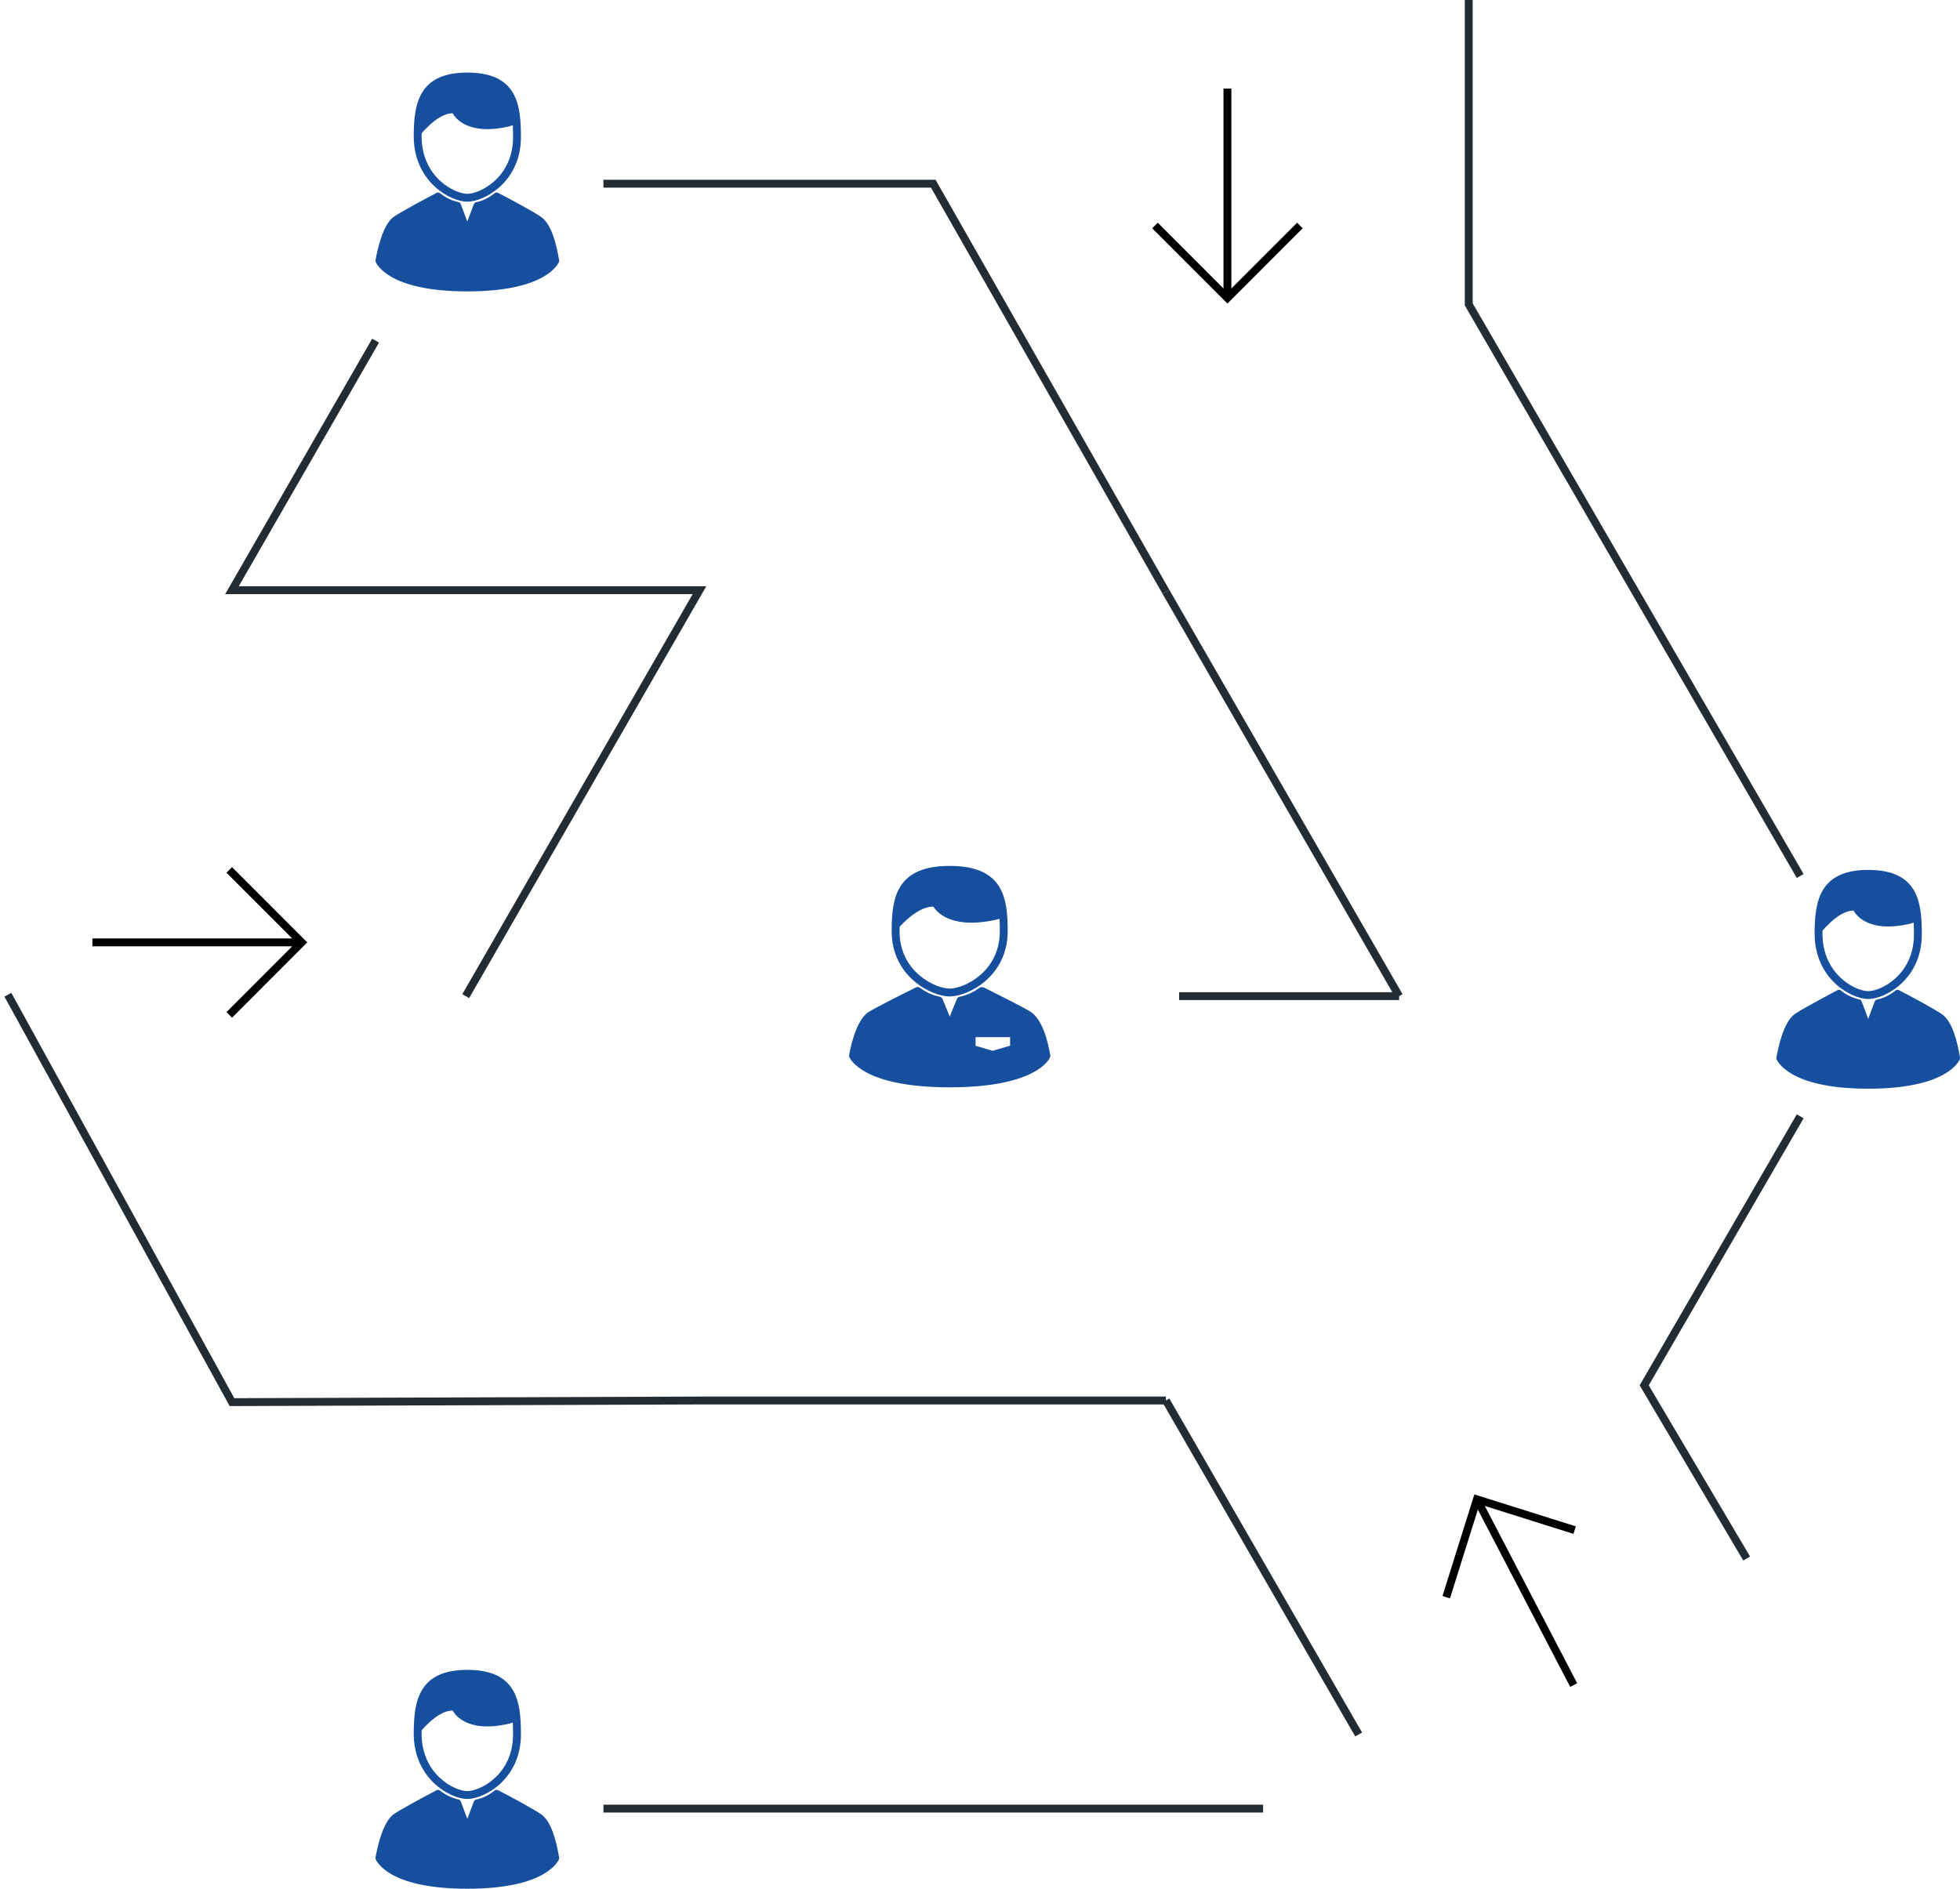 <svg width="249" height="240" viewBox="0 0 249 240" version="1.1" xmlns="http://www.w3.org/2000/svg" xmlns:xlink="http://www.w3.org/1999/xlink">
<title>Group</title>
<desc>Created using Figma</desc>
<g id="Canvas" transform="translate(-5200 -896)">
<g id="Group">
<g id="Vector">
<use xlink:href="#path0_stroke" transform="translate(5348.12 971.202)" fill="#232C33"/>
</g>
<g id="Vector">
<use xlink:href="#path1_stroke" transform="translate(5349.8 1022.58)" fill="#232C33"/>
</g>
<g id="Vector">
<use xlink:href="#path2_stroke" transform="translate(5201 1022.4)" fill="#232C33"/>
</g>
<g id="Vector">
<use xlink:href="#path3_stroke" transform="translate(5348.12 1073.96)" fill="#232C33"/>
</g>
<g id="Group">
<g id="Vector">
<use xlink:href="#path4_stroke" transform="translate(5313.78 1006.53)" fill="#174F9F"/>
</g>
<g id="Vector">
<use xlink:href="#path5_fill" transform="translate(5313.82 1006.53)" fill="#174F9F"/>
</g>
<g id="Vector">
<use xlink:href="#path6_fill" transform="translate(5307.87 1021.42)" fill="#174F9F"/>
</g>
</g>
<g id="Group">
<g id="Vector">
<use xlink:href="#path7_stroke" transform="translate(5253.06 1108.69)" fill="#174F9F"/>
</g>
<g id="Vector">
<use xlink:href="#path8_fill" transform="translate(5253.06 1108.76)" fill="#174F9F"/>
</g>
<g id="Vector">
<use xlink:href="#path9_fill" transform="translate(5247.71 1123.44)" fill="#174F9F"/>
</g>
</g>
<g id="Group">
<g id="Vector">
<use xlink:href="#path10_stroke" transform="translate(5253.06 905.723)" fill="#174F9F"/>
</g>
<g id="Vector">
<use xlink:href="#path11_fill" transform="translate(5253.06 905.792)" fill="#174F9F"/>
</g>
<g id="Vector">
<use xlink:href="#path12_fill" transform="translate(5247.71 920.465)" fill="#174F9F"/>
</g>
</g>
<g id="Group">
<g id="Vector">
<use xlink:href="#path13_stroke" transform="translate(5431.03 1007.04)" fill="#174F9F"/>
</g>
<g id="Vector">
<use xlink:href="#path14_fill" transform="translate(5431.03 1007.11)" fill="#174F9F"/>
</g>
<g id="Vector">
<use xlink:href="#path15_fill" transform="translate(5425.68 1021.78)" fill="#174F9F"/>
</g>
</g>
<g id="Vector">
<use xlink:href="#path16_stroke" transform="translate(5229.47 939.288)" fill="#232C33"/>
</g>
<g id="Vector">
<use xlink:href="#path17_stroke" transform="translate(5408.88 1037.85)" fill="#232C33"/>
</g>
<g id="Vector">
<use xlink:href="#path18_stroke" transform="translate(5386.59 896)" fill="#232C33"/>
</g>
<g id="Vector">
<use xlink:href="#path19_stroke" transform="translate(5276.66 919.341)" fill="#232C33"/>
</g>
<g id="Vector">
<use xlink:href="#path20_stroke" transform="translate(5276.66 1125.82)" fill="#232C33"/>
</g>
<g id="Vector 2">
<use xlink:href="#path21_stroke" transform="translate(5346.73 907.258)"/>
</g>
<g id="Vector 2">
<use xlink:href="#path22_stroke" transform="matrix(-2.77346e-16 -1 1 -2.77766e-16 5211.74 1024.96)"/>
</g>
<g id="Vector 2">
<use xlink:href="#path23_stroke" transform="matrix(-0.886 0.463 -0.462 -0.887 5408.08 1105.86)"/>
</g>
</g>
</g>
<defs>
<path id="path0_stroke" d="M -0.433 0.25L 29.194 51.629L 30.06 51.129L 0.433 -0.25L -0.433 0.25Z"/>
<path id="path1_stroke" d="M 27.944 -0.5L 0 -0.5L 0 0.5L 27.944 0.5L 27.944 -0.5Z"/>
<path id="path2_stroke" d="M 88 51.563L 88 51.063L 87.999 51.063L 88 51.563ZM 28.472 51.77L 28.034 52.011L 28.177 52.271L 28.474 52.27L 28.472 51.77ZM 147.117 51.063L 88 51.063L 88 52.063L 147.117 52.063L 147.117 51.063ZM 87.999 51.063L 28.47 51.27L 28.474 52.27L 88.002 52.063L 87.999 51.063ZM 28.91 51.529L 0.438 -0.241L -0.438 0.241L 28.034 52.011L 28.91 51.529Z"/>
<path id="path3_stroke" d="M -0.433 0.25L 24.05 42.688L 24.916 42.188L 0.433 -0.25L -0.433 0.25Z"/>
<path id="path4_stroke" d="M 6.869 16.088C 8.04 16.088 9.869 15.454 11.403 14.128C 12.958 12.784 14.238 10.703 14.238 7.794L 13.238 7.794C 13.238 10.376 12.113 12.192 10.749 13.372C 9.363 14.57 7.758 15.088 6.869 15.088L 6.869 16.088ZM 14.238 7.794C 14.238 5.643 14.095 3.548 13.066 2C 12.003 0.397 10.087 -0.5 6.869 -0.5L 6.869 0.5C 9.909 0.5 11.427 1.339 12.233 2.553C 13.075 3.821 13.238 5.623 13.238 7.794L 14.238 7.794ZM 6.869 -0.5C 3.649 -0.5 1.734 0.407 0.671 2.014C -0.357 3.566 -0.5 5.66 -0.5 7.794L 0.5 7.794C 0.5 5.642 0.662 3.838 1.505 2.565C 2.311 1.346 3.831 0.5 6.869 0.5L 6.869 -0.5ZM -0.5 7.794C -0.5 10.703 0.78 12.784 2.335 14.128C 3.868 15.454 5.698 16.088 6.869 16.088L 6.869 15.088C 5.979 15.088 4.374 14.57 2.989 13.372C 1.624 12.192 0.5 10.376 0.5 7.794L -0.5 7.794Z"/>
<path id="path5_fill" d="M 4.77 4.676C 4.77 4.676 6.297 7.759 12.708 6.341C 13.509 6.164 13.7 5.916 13.7 5.916C 13.433 2.515 12.211 1.08115e-06 6.869 1.08115e-06C 0.611 1.08115e-06 0 3.507 0 7.794C -0.038 7.794 2.519 4.606 4.77 4.676Z"/>
<path id="path6_fill" d="M 25.567 8.708C 25.224 6.689 24.498 4.067 23.049 3.146C 22.056 2.509 18.584 0.808 17.134 0.064L 17.096 0.064C 16.943 -0.007 16.714 -0.007 16.561 0.1C 15.798 0.666 14.959 1.056 14.043 1.233C 13.89 1.269 13.738 1.375 13.699 1.517L 12.784 3.749L 11.868 1.517C 11.791 1.375 11.677 1.269 11.524 1.233C 10.608 1.056 9.769 0.666 9.006 0.1C 8.853 -0.007 8.662 -0.042 8.471 0.064C 7.021 0.773 3.511 2.544 2.519 3.146C 0.84 4.174 0.114 7.964 2.32908e-06 8.708C 2.32908e-06 8.779 -1.16568e-06 8.85 0.038 8.921C 0.114 9.063 1.641 12.747 12.784 12.747C 23.926 12.747 25.491 9.063 25.529 8.921C 25.567 8.85 25.567 8.779 25.567 8.708ZM 20.416 7.468L 18.24 8.106L 16.065 7.468L 16.065 6.37L 20.454 6.37L 20.454 7.468L 20.416 7.468Z"/>
<path id="path7_stroke" d="M -1.04646e-06 7.703L -0.5 7.703L -0.5 7.71L -1.04646e-06 7.703ZM 6.309 15.907C 7.388 15.907 9.082 15.271 10.498 13.96C 11.937 12.627 13.119 10.572 13.119 7.703L 12.119 7.703C 12.119 10.269 11.072 12.065 9.819 13.226C 8.543 14.407 7.082 14.907 6.309 14.907L 6.309 15.907ZM 13.119 7.703C 13.119 5.583 12.991 3.519 12.05 1.99C 11.07 0.399 9.293 -0.5 6.309 -0.5L 6.309 0.5C 9.086 0.5 10.464 1.321 11.199 2.515C 11.972 3.772 12.119 5.56 12.119 7.703L 13.119 7.703ZM 6.309 -0.5C 3.357 -0.5 1.583 0.4 0.596 1.989C -0.354 3.516 -0.5 5.579 -0.5 7.703L 0.5 7.703C 0.5 5.564 0.663 3.774 1.445 2.517C 2.189 1.32 3.569 0.5 6.309 0.5L 6.309 -0.5ZM -0.5 7.71C -0.464 10.574 0.716 12.626 2.145 13.959C 3.552 15.27 5.229 15.907 6.309 15.907L 6.309 14.907C 5.538 14.907 4.095 14.409 2.827 13.227C 1.581 12.066 0.532 10.267 0.5 7.697L -0.5 7.71Z"/>
<path id="path8_fill" d="M 4.458 4.608C 4.458 4.608 5.829 7.635 11.659 6.259C 12.413 6.053 12.55 5.846 12.55 5.846C 12.345 2.476 11.179 4.19803e-06 6.309 4.19803e-06C 0.617 4.19803e-06 -1.04646e-06 3.439 -1.04646e-06 7.703C 0.069 7.635 2.4 4.54 4.458 4.608Z"/>
<path id="path9_fill" d="M 23.318 8.574C 22.975 6.579 22.357 3.966 20.986 3.072C 20.094 2.452 16.939 0.733 15.568 0.045C 15.431 -0.024 15.225 -0.024 15.088 0.114C 14.402 0.664 13.579 1.077 12.825 1.214C 12.688 1.214 12.55 1.352 12.482 1.49L 11.659 3.691L 10.836 1.49C 10.767 1.352 10.699 1.214 10.493 1.214C 9.67 1.008 8.916 0.664 8.23 0.114C 8.093 -0.024 7.887 -0.024 7.75 0.045C 6.447 0.733 3.223 2.452 2.332 3.072C 0.823 4.103 0.137 7.817 2.09293e-06 8.574C 2.09293e-06 8.643 2.09293e-06 8.712 2.09293e-06 8.78C 0.069 8.918 1.44 12.563 11.659 12.563C 21.877 12.563 23.249 8.918 23.318 8.78C 23.318 8.712 23.318 8.643 23.318 8.574Z"/>
<path id="path10_stroke" d="M -1.04646e-06 7.703L -0.5 7.703L -0.5 7.71L -1.04646e-06 7.703ZM 6.309 15.907C 7.388 15.907 9.082 15.271 10.498 13.96C 11.937 12.627 13.119 10.572 13.119 7.703L 12.119 7.703C 12.119 10.269 11.072 12.065 9.819 13.226C 8.543 14.407 7.082 14.907 6.309 14.907L 6.309 15.907ZM 13.119 7.703C 13.119 5.583 12.991 3.519 12.05 1.99C 11.07 0.399 9.293 -0.5 6.309 -0.5L 6.309 0.5C 9.086 0.5 10.464 1.321 11.199 2.515C 11.972 3.772 12.119 5.56 12.119 7.703L 13.119 7.703ZM 6.309 -0.5C 3.357 -0.5 1.583 0.4 0.596 1.989C -0.354 3.516 -0.5 5.579 -0.5 7.703L 0.5 7.703C 0.5 5.564 0.663 3.774 1.445 2.517C 2.189 1.32 3.569 0.5 6.309 0.5L 6.309 -0.5ZM -0.5 7.71C -0.464 10.574 0.716 12.626 2.145 13.959C 3.552 15.27 5.229 15.907 6.309 15.907L 6.309 14.907C 5.538 14.907 4.095 14.409 2.827 13.227C 1.581 12.066 0.532 10.267 0.5 7.697L -0.5 7.71Z"/>
<path id="path11_fill" d="M 4.458 4.608C 4.458 4.608 5.829 7.635 11.659 6.259C 12.413 6.053 12.55 5.846 12.55 5.846C 12.345 2.476 11.179 0 6.309 0C 0.617 0 -1.04646e-06 3.439 -1.04646e-06 7.703C 0.069 7.703 2.4 4.54 4.458 4.608Z"/>
<path id="path12_fill" d="M 23.318 8.574C 22.975 6.579 22.357 3.966 20.986 3.072C 20.094 2.453 16.939 0.733 15.568 0.045C 15.431 -0.024 15.225 -0.024 15.088 0.114C 14.402 0.664 13.579 1.077 12.825 1.214C 12.688 1.214 12.55 1.352 12.482 1.49L 11.659 3.691L 10.836 1.49C 10.767 1.352 10.699 1.214 10.493 1.214C 9.67 1.008 8.916 0.664 8.23 0.114C 8.093 -0.024 7.887 -0.024 7.75 0.045C 6.447 0.733 3.223 2.453 2.332 3.072C 0.823 4.103 0.137 7.817 2.09293e-06 8.574C 2.09293e-06 8.643 2.09293e-06 8.712 2.09293e-06 8.78C 0.069 8.918 1.44 12.563 11.659 12.563C 21.877 12.563 23.249 8.918 23.318 8.78C 23.318 8.712 23.318 8.643 23.318 8.574Z"/>
<path id="path13_stroke" d="M 4.18585e-06 7.703L -0.5 7.703L -0.5 7.71L 4.18585e-06 7.703ZM 6.309 15.907C 7.388 15.907 9.082 15.271 10.498 13.96C 11.937 12.627 13.119 10.572 13.119 7.703L 12.119 7.703C 12.119 10.269 11.072 12.065 9.819 13.226C 8.543 14.407 7.082 14.907 6.309 14.907L 6.309 15.907ZM 13.119 7.703C 13.119 5.583 12.991 3.519 12.05 1.99C 11.07 0.399 9.293 -0.5 6.309 -0.5L 6.309 0.5C 9.086 0.5 10.464 1.321 11.199 2.515C 11.972 3.772 12.119 5.56 12.119 7.703L 13.119 7.703ZM 6.309 -0.5C 3.357 -0.5 1.583 0.4 0.596 1.989C -0.354 3.516 -0.5 5.579 -0.5 7.703L 0.5 7.703C 0.5 5.564 0.663 3.774 1.445 2.517C 2.189 1.32 3.569 0.5 6.309 0.5L 6.309 -0.5ZM -0.5 7.71C -0.464 10.574 0.716 12.626 2.145 13.959C 3.552 15.27 5.229 15.907 6.309 15.907L 6.309 14.907C 5.538 14.907 4.095 14.409 2.827 13.227C 1.581 12.066 0.532 10.267 0.5 7.697L -0.5 7.71Z"/>
<path id="path14_fill" d="M 4.458 4.608C 4.458 4.608 5.829 7.635 11.659 6.259C 12.413 6.053 12.55 5.846 12.55 5.846C 12.345 2.476 11.179 2.09902e-06 6.309 2.09902e-06C 0.617 2.09902e-06 4.18585e-06 3.439 4.18585e-06 7.703C 0.069 7.703 2.4 4.54 4.458 4.608Z"/>
<path id="path15_fill" d="M 23.317 8.574C 22.975 6.579 22.357 3.966 20.986 3.072C 20.094 2.453 16.939 0.733 15.568 0.045C 15.431 -0.024 15.225 -0.024 15.088 0.114C 14.402 0.664 13.579 1.077 12.825 1.214C 12.688 1.214 12.55 1.352 12.482 1.49L 11.659 3.691L 10.836 1.49C 10.767 1.352 10.699 1.214 10.493 1.214C 9.67 1.008 8.916 0.664 8.23 0.114C 8.093 -0.024 7.887 -0.024 7.75 0.045C 6.447 0.733 3.223 2.453 2.332 3.072C 0.823 4.103 0.137 7.817 -8.37171e-06 8.574C -8.37171e-06 8.643 -8.37171e-06 8.712 -8.37171e-06 8.78C 0.069 8.918 1.44 12.563 11.659 12.563C 21.877 12.563 23.249 8.918 23.317 8.78C 23.317 8.712 23.317 8.643 23.317 8.574Z"/>
<path id="path16_stroke" d="M 59.391 31.708L 59.825 31.957L 60.256 31.208L 59.391 31.208L 59.391 31.708ZM 0 31.708L -0.433 31.459L -0.865 32.208L 0 32.208L 0 31.708ZM 30.129 83.543L 59.825 31.957L 58.958 31.458L 29.262 83.044L 30.129 83.543ZM 59.391 31.208L 0 31.208L 0 32.208L 59.391 32.208L 59.391 31.208ZM 0.433 31.957L 18.676 0.249L 17.809 -0.249L -0.433 31.459L 0.433 31.957Z"/>
<path id="path17_stroke" d="M 0 34.184L -0.433 33.933L -0.579 34.187L -0.43 34.438L 0 34.184ZM 13.447 55.934L 0.43 33.929L -0.43 34.438L 12.587 56.443L 13.447 55.934ZM 0.433 34.435L 20.251 0.251L 19.386 -0.251L -0.433 33.933L 0.433 34.435Z"/>
<path id="path18_stroke" d="M 0 38.679L -0.5 38.679L -0.5 38.814L -0.433 38.93L 0 38.679ZM -0.433 38.93L 41.676 111.562L 42.541 111.061L 0.433 38.429L -0.433 38.93ZM 0.5 38.679L 0.5 0L -0.5 0L -0.5 38.679L 0.5 38.679Z"/>
<path id="path19_stroke" d="M 41.903 5.24754e-07L 42.337 -0.248L 42.194 -0.5L 41.903 -0.5L 41.903 5.24754e-07ZM 0 0.5L 41.903 0.5L 41.903 -0.5L 0 -0.5L 0 0.5ZM 41.469 0.248L 71.027 52.108L 71.896 51.613L 42.337 -0.248L 41.469 0.248Z"/>
<path id="path20_stroke" d="M 0 0.5L 83.806 0.5L 83.806 -0.5L 0 -0.5L 0 0.5Z"/>
<path id="path21_stroke" d="M 9.204 26.61L 8.85 26.963L 9.204 27.317L 9.558 26.963L 9.204 26.61ZM 8.704 0L 8.704 26.61L 9.704 26.61L 9.704 0L 8.704 0ZM 9.558 26.256L 0.354 17.045L -0.354 17.752L 8.85 26.963L 9.558 26.256ZM 9.558 26.963L 18.762 17.752L 18.055 17.045L 8.85 26.256L 9.558 26.963Z"/>
<path id="path22_stroke" d="M 9.211 26.59L 8.858 26.943L 9.211 27.297L 9.565 26.943L 9.211 26.59ZM 8.711 0L 8.711 26.59L 9.711 26.59L 9.711 0L 8.711 0ZM 9.565 26.236L 0.353 17.032L -0.353 17.739L 8.858 26.943L 9.565 26.236ZM 9.565 26.943L 18.776 17.739L 18.069 17.032L 8.858 26.236L 9.565 26.943Z"/>
<path id="path23_stroke" d="M 9.206 26.605L 8.852 26.959L 9.206 27.313L 9.559 26.959L 9.206 26.605ZM 8.706 0L 8.706 26.605L 9.706 26.605L 9.706 0L 8.706 0ZM 9.559 26.252L 0.354 17.042L -0.354 17.749L 8.852 26.959L 9.559 26.252ZM 9.559 26.959L 18.765 17.749L 18.058 17.042L 8.852 26.252L 9.559 26.959Z"/>
</defs>
</svg>
